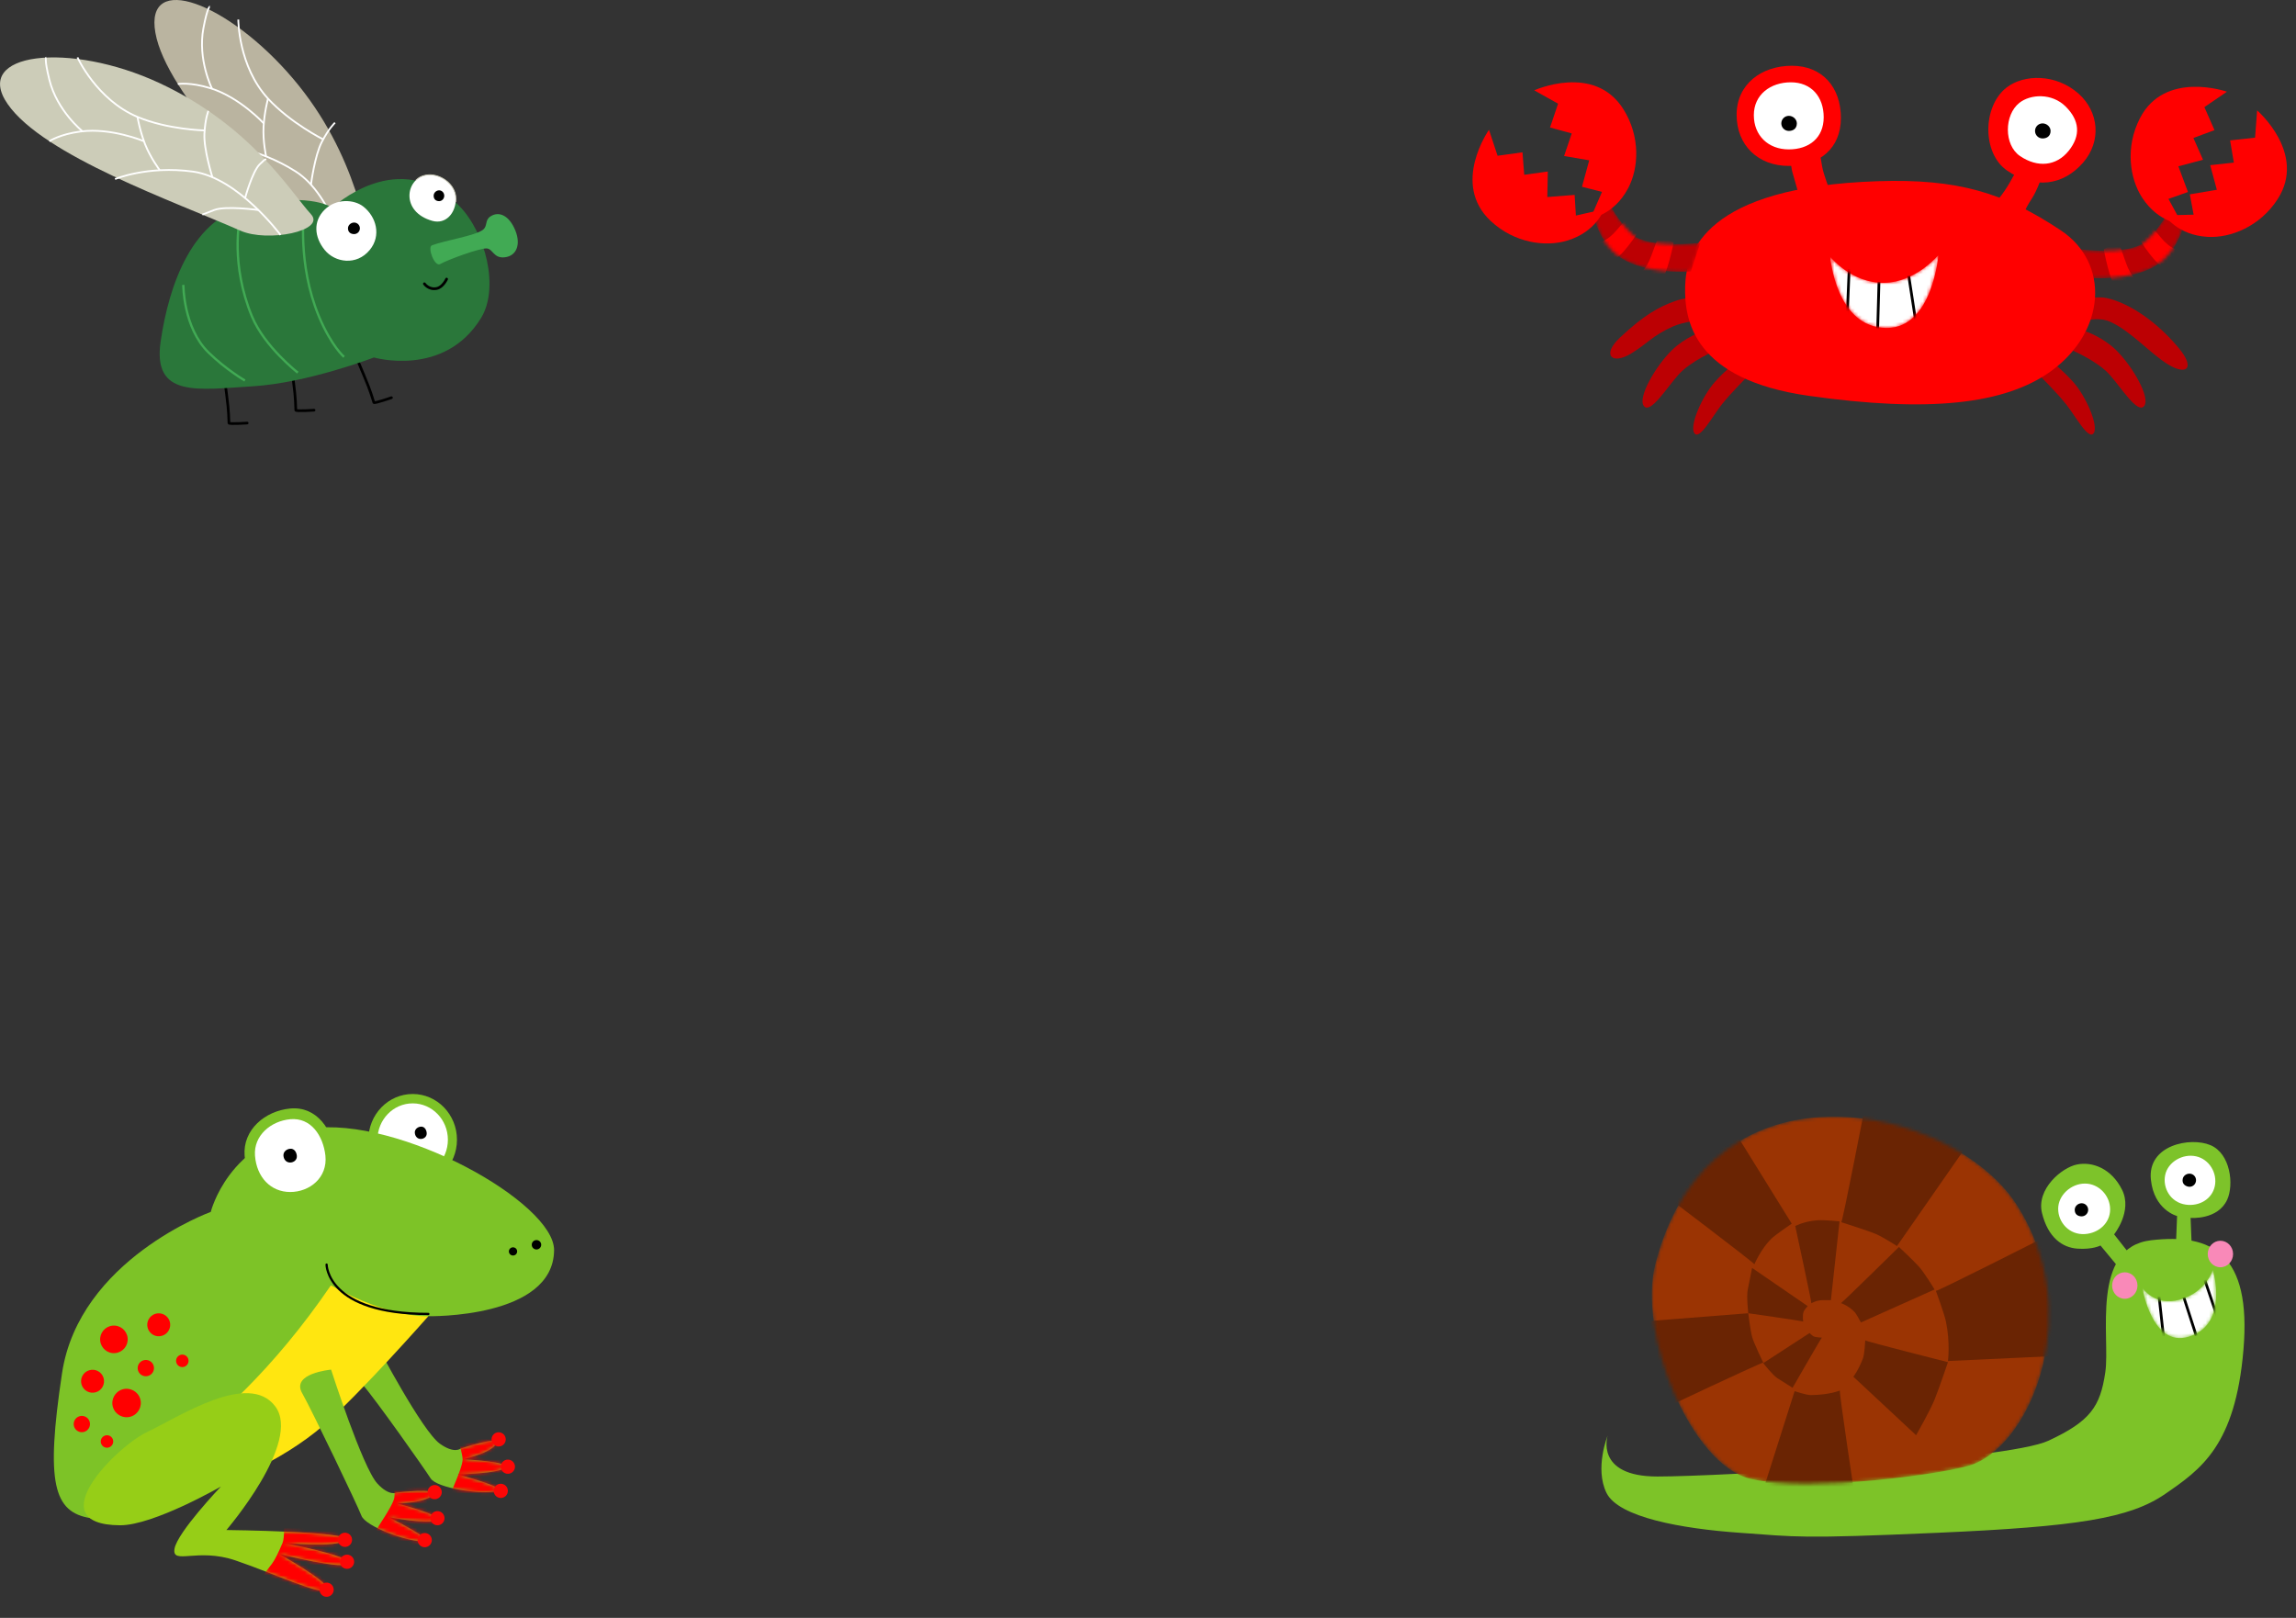 <svg width="674" height="475" viewBox="0 0 674 475" fill="none" xmlns="http://www.w3.org/2000/svg">
<rect x="0" y="0" width="674" height="475" fill="#333333" stroke="none"/>
<path d="M134.145 334.621C134.145 342.039 128.312 348.058 121.148 348.058C113.974 348.058 108.146 342.039 108.146 334.621C108.146 327.196 113.974 321.188 121.148 321.188C128.312 321.188 134.145 327.196 134.145 334.621Z" fill="#7DC327"/>
<path d="M98.561 339.284C99.464 347.677 92.564 353.122 85.189 353.122C77.806 353.122 72.424 347.524 71.807 339.286C71.236 331.665 77.83 326.142 85.189 325.454C93.034 324.723 97.722 331.693 98.561 339.284Z" fill="#7DC327"/>
<path d="M110.813 395.176C110.813 395.176 123.915 420.134 129.123 423.86C133.338 426.884 135.169 425.314 135.169 425.314C135.169 425.314 147.33 421.231 145.586 423.987C143.839 426.754 135.809 428.428 135.809 428.428C135.809 428.428 150.239 429.118 148.284 430.903C146.343 432.672 134.36 432.87 134.36 432.87C134.36 432.87 149.577 436.953 146.022 437.761C141.056 438.889 128.219 436.89 126.406 434.033C124.59 431.169 110.395 411.044 106.511 406.58C102.652 402.12 110.813 395.176 110.813 395.176Z" fill="#7DC327"/>
<mask id="mask0" mask-type="alpha" maskUnits="userSpaceOnUse" x="105" y="395" width="44" height="44">
<path d="M110.813 395.176C110.813 395.176 123.915 420.134 129.123 423.86C133.338 426.884 135.169 425.314 135.169 425.314C135.169 425.314 147.33 421.231 145.586 423.987C143.839 426.754 135.809 428.428 135.809 428.428C135.809 428.428 150.239 429.118 148.284 430.903C146.343 432.672 134.36 432.87 134.36 432.87C134.36 432.87 149.577 436.953 146.022 437.761C141.056 438.889 128.219 436.89 126.406 434.033C124.59 431.169 110.395 411.044 106.511 406.58C102.652 402.12 110.813 395.176 110.813 395.176Z" fill="#7DC327"/>
</mask>
<g mask="url(#mask0)">
<path d="M134.192 421.794C134.192 421.794 135.775 426.718 135.809 428.428C135.839 429.847 134.453 433.271 133.914 434.585C133.437 435.739 132.277 438.497 132.277 438.497C132.277 438.497 134.545 443.017 135.639 443.286C136.732 443.56 142.474 446.172 146.573 444.457C150.675 442.739 157.234 440.282 158.328 435.085C159.423 429.888 155.867 420.591 155.867 420.591L143.292 419.478L134.192 421.794Z" fill="#FF0000"/>
</g>
<path d="M131.479 334.621C131.479 340.519 126.841 345.304 121.149 345.304C115.441 345.304 110.809 340.519 110.809 334.621C110.809 328.719 115.439 323.94 121.149 323.94C126.839 323.94 131.479 328.719 131.479 334.621Z" fill="white"/>
<path d="M90.908 331.341C117.109 327.52 162.78 353.096 162.653 367.07C162.463 387.167 125.743 386.432 125.743 386.432C125.743 386.432 112.292 396.395 106.513 406.58C88.631 427.382 43.283 448.372 26.632 445.73C15.708 443.998 13.354 435.503 18.21 403.177C23.225 369.826 61.875 355.805 61.875 355.805C61.875 355.805 67.053 334.822 90.908 331.341Z" fill="#7DC327"/>
<path d="M95.525 339.279C96.219 345.759 90.889 349.965 85.194 349.965C79.49 349.965 75.333 345.643 74.854 339.279C74.417 333.394 79.508 329.128 85.194 328.598C91.255 328.029 94.871 333.416 95.525 339.279Z" fill="white"/>
<path d="M87.135 339.294C87.273 340.519 86.255 341.313 85.164 341.313C84.086 341.313 83.301 340.502 83.204 339.294C83.133 338.179 84.09 337.362 85.164 337.265C86.331 337.159 87.018 338.186 87.135 339.294Z" fill="black"/>
<path d="M125.258 332.581C125.386 333.674 124.489 334.386 123.512 334.386C122.559 334.386 121.849 333.653 121.772 332.581C121.698 331.587 122.565 330.86 123.512 330.776C124.538 330.681 125.157 331.587 125.258 332.581Z" fill="black"/>
<path d="M125.743 386.432C125.743 386.432 114.619 387.188 97.135 377.365C63.022 427.345 29.599 436.338 26.63 445.732C26.276 446.845 69.769 440.168 94.992 418.467C105.439 409.474 125.743 386.432 125.743 386.432Z" fill="#FFE610"/>
<path d="M151.81 367.413C151.81 368.071 151.275 368.612 150.6 368.612C149.927 368.612 149.386 368.071 149.386 367.413C149.386 366.738 149.927 366.206 150.6 366.206C151.273 366.208 151.81 366.74 151.81 367.413Z" fill="black"/>
<path d="M158.871 365.451C158.871 366.214 158.252 366.837 157.489 366.837C156.717 366.837 156.098 366.216 156.098 365.451C156.098 364.687 156.715 364.073 157.489 364.073C158.252 364.075 158.871 364.69 158.871 365.451Z" fill="black"/>
<path d="M97.194 402.116C97.194 402.116 106.427 430.888 110.789 435.577C114.317 439.385 116.419 438.214 116.419 438.214C116.419 438.214 129.157 436.64 126.895 438.993C124.626 441.356 116.419 441.384 116.419 441.384C116.419 441.384 130.427 444.938 128.163 446.299C125.905 447.651 114.112 445.451 114.112 445.451C114.112 445.451 128.216 452.495 124.561 452.566C119.49 452.689 107.307 448.16 106.101 445.005C104.887 441.828 91.68 414.305 88.773 409.153C85.207 403.177 97.194 402.116 97.194 402.116Z" fill="#7DC327"/>
<mask id="mask1" mask-type="alpha" maskUnits="userSpaceOnUse" x="88" y="402" width="41" height="51">
<path d="M97.194 402.116C97.194 402.116 106.427 430.888 110.789 435.577C114.317 439.385 116.419 438.214 116.419 438.214C116.419 438.214 129.157 436.64 126.895 438.993C124.626 441.356 116.419 441.384 116.419 441.384C116.419 441.384 130.427 444.938 128.163 446.299C125.905 447.651 114.112 445.451 114.112 445.451C114.112 445.451 128.216 452.495 124.561 452.566C119.49 452.689 107.307 448.16 106.101 445.005C104.887 441.828 91.68 414.305 88.773 409.153C85.207 403.177 97.194 402.116 97.194 402.116Z" fill="#7DC327"/>
</mask>
<g mask="url(#mask1)">
<path d="M115.311 432.855C115.311 432.855 116.032 437.981 115.771 439.67C115.555 441.072 113.606 444.214 112.851 445.411C112.18 446.467 110.568 448.982 110.568 448.982C110.568 448.982 112.032 453.825 113.058 454.28C114.091 454.74 119.303 458.294 123.635 457.3C127.967 456.31 134.852 455.011 136.816 450.075C138.781 445.143 136.868 435.376 136.868 435.376L124.666 432.133L115.311 432.855Z" fill="#FF0000"/>
</g>
<path d="M144.294 422.594C144.294 423.744 145.23 424.68 146.379 424.68C147.533 424.68 148.467 423.744 148.467 422.594C148.467 421.441 147.533 420.505 146.379 420.505C145.23 420.505 144.294 421.441 144.294 422.594Z" fill="#FD0706"/>
<path d="M147.001 430.615C147.001 431.768 147.935 432.7 149.086 432.7C150.238 432.7 151.176 431.768 151.176 430.615C151.176 429.465 150.238 428.529 149.086 428.529C147.935 428.529 147.001 429.463 147.001 430.615Z" fill="#FD0706"/>
<path d="M144.918 437.707C144.918 438.857 145.849 439.793 147.001 439.793C148.152 439.793 149.088 438.857 149.088 437.707C149.088 436.554 148.152 435.622 147.001 435.622C145.849 435.622 144.918 436.554 144.918 437.707Z" fill="#FD0706"/>
<path d="M125.515 438.085C125.515 439.234 126.447 440.166 127.598 440.166C128.75 440.166 129.686 439.234 129.686 438.085C129.686 436.931 128.75 435.995 127.598 435.995C126.447 435.995 125.515 436.931 125.515 438.085Z" fill="#FD0706"/>
<path d="M126.328 445.734C126.328 446.883 127.259 447.815 128.411 447.815C129.562 447.815 130.498 446.883 130.498 445.734C130.498 444.58 129.562 443.644 128.411 443.644C127.259 443.644 126.328 444.58 126.328 445.734Z" fill="#FD0706"/>
<path d="M122.597 452.171C122.597 453.321 123.531 454.257 124.68 454.257C125.832 454.257 126.768 453.321 126.768 452.171C126.768 451.017 125.832 450.082 124.68 450.082C123.529 450.082 122.597 451.017 122.597 452.171Z" fill="#FD0706"/>
<path d="M125.743 385.769C95.874 385.769 95.874 371.278 95.874 371.278" stroke="black" stroke-width="0.665" stroke-linecap="round"/>
<path d="M43.048 420.505C52.601 415.967 72.959 402.427 80.81 412.914C88.648 423.401 66.462 449.204 66.462 449.204C66.462 449.204 103.52 449.616 101.416 452.094C99.329 454.574 82.953 452.961 82.953 452.961C82.953 452.961 102.891 456.691 102.35 458.949C101.81 461.216 81.927 456.223 81.927 456.223C81.927 456.223 97.707 465.039 96.04 466.79C94.388 468.544 80.334 461.934 69.123 458.13C57.921 454.321 50.453 459.553 51.227 454.727C52.019 449.905 64.851 436.439 64.851 436.439C64.851 436.439 45.039 447.858 35.256 447.811C11.137 447.709 34.266 424.68 43.048 420.505Z" fill="#96CE17"/>
<mask id="mask2" mask-type="alpha" maskUnits="userSpaceOnUse" x="24" y="409" width="79" height="59">
<path d="M43.048 420.505C52.601 415.967 72.959 402.427 80.81 412.914C88.648 423.401 66.462 449.204 66.462 449.204C66.462 449.204 103.52 449.616 101.416 452.094C99.329 454.574 82.953 452.961 82.953 452.961C82.953 452.961 102.891 456.691 102.35 458.949C101.81 461.216 81.927 456.223 81.927 456.223C81.927 456.223 97.707 465.039 96.04 466.79C94.388 468.544 80.334 461.934 69.123 458.13C57.921 454.321 50.453 459.553 51.227 454.727C52.019 449.905 64.851 436.439 64.851 436.439C64.851 436.439 45.039 447.858 35.256 447.811C11.137 447.709 34.266 424.68 43.048 420.505Z" fill="#96CE17"/>
</mask>
<g mask="url(#mask2)">
<path d="M83.352 446.758C83.352 446.758 83.609 451.386 82.951 452.963C81.789 455.734 80.715 457.938 79.864 459.066C79.113 460.068 77.3 462.443 77.3 462.443C77.3 462.443 78.356 467.388 79.346 467.927C80.34 468.466 85.235 472.438 89.636 471.806C94.037 471.175 101.006 470.446 103.37 465.69C105.733 460.935 104.633 451.045 104.633 451.045L92.737 446.808L83.352 446.758Z" fill="#FF0000"/>
</g>
<path d="M99.193 451.91C99.096 453.06 99.954 454.063 101.097 454.16C102.249 454.257 103.253 453.4 103.348 452.255C103.443 451.106 102.591 450.099 101.442 450.002C100.295 449.909 99.286 450.759 99.193 451.91Z" fill="#FD0706"/>
<path d="M99.797 458.35C99.704 459.499 100.56 460.506 101.708 460.599C102.85 460.696 103.86 459.84 103.957 458.695C104.052 457.545 103.198 456.538 102.048 456.441C100.903 456.349 99.896 457.2 99.797 458.35Z" fill="#FD0706"/>
<path d="M93.798 466.564C93.705 467.709 94.557 468.716 95.704 468.809C96.855 468.906 97.858 468.05 97.955 466.905C98.048 465.755 97.196 464.748 96.047 464.655C94.902 464.558 93.892 465.412 93.798 466.564Z" fill="#FD0706"/>
<path d="M41.162 410.708C40.491 408.497 38.158 407.247 35.948 407.911C33.742 408.581 32.487 410.915 33.155 413.121C33.822 415.331 36.155 416.582 38.365 415.914C40.575 415.249 41.826 412.916 41.162 410.708Z" fill="#FF0000"/>
<path d="M26.32 417.402C25.937 416.133 24.598 415.417 23.33 415.801C22.066 416.185 21.35 417.52 21.734 418.788C22.118 420.052 23.448 420.768 24.716 420.384C25.982 420.004 26.7 418.67 26.32 417.402Z" fill="#FF0000"/>
<path d="M55.273 399.006C54.978 398.038 53.956 397.488 52.989 397.782C52.021 398.077 51.469 399.095 51.769 400.067C52.056 401.031 53.078 401.579 54.048 401.288C55.017 400.995 55.56 399.977 55.273 399.006Z" fill="#FF0000"/>
<path d="M33.16 422.679C32.869 421.71 31.847 421.163 30.877 421.458C29.908 421.749 29.361 422.771 29.656 423.742C29.952 424.706 30.969 425.253 31.935 424.962C32.906 424.667 33.453 423.647 33.16 422.679Z" fill="#FF0000"/>
<path d="M23.939 406.496C24.483 408.282 26.361 409.293 28.146 408.75C29.927 408.215 30.934 406.328 30.4 404.546C29.86 402.77 27.974 401.754 26.197 402.297C24.412 402.832 23.404 404.715 23.939 406.496Z" fill="#FF0000"/>
<path d="M43.24 389.261C43.413 391.115 45.056 392.483 46.908 392.306C48.761 392.136 50.126 390.488 49.953 388.633C49.785 386.783 48.137 385.42 46.285 385.593C44.433 385.763 43.068 387.408 43.24 389.261Z" fill="#FF0000"/>
<path d="M29.409 393.602C29.616 395.83 31.587 397.471 33.815 397.262C36.042 397.053 37.677 395.081 37.47 392.849C37.263 390.633 35.287 388.991 33.06 389.201C30.837 389.408 29.2 391.383 29.409 393.602Z" fill="#FF0000"/>
<path d="M45.103 400.973C44.72 399.705 43.38 398.989 42.117 399.369C40.849 399.753 40.133 401.092 40.517 402.36C40.896 403.624 42.236 404.34 43.503 403.956C44.765 403.57 45.481 402.237 45.103 400.973Z" fill="#FF0000"/>
<mask id="mask3" mask-type="alpha" maskUnits="userSpaceOnUse" x="609" y="61" width="33" height="21">
<path d="M609.754 73.121C609.754 73.121 624.791 75.12 629.568 71.059C634.348 66.995 637.061 61.059 637.061 61.059L641.151 65.624C641.151 65.624 639.474 73.808 633.008 77.9C625.253 82.801 612.373 81.567 612.373 81.567L609.754 73.121Z" fill="#BC0003"/>
</mask>
<g mask="url(#mask3)">
<path d="M609.754 73.121C609.754 73.121 624.791 75.12 629.568 71.059C634.348 66.995 637.061 61.059 637.061 61.059L641.151 65.624C641.151 65.624 639.474 73.808 633.008 77.9C625.253 82.801 612.373 81.567 612.373 81.567L609.754 73.121Z" fill="#BC0003"/>
<path d="M639.328 73.337C639.328 73.337 637.259 73.301 634.223 69.62C631.185 65.939 629.994 64.61 629.994 64.61L626.785 68.24C626.785 68.24 631.875 76.803 634.639 78.151C637.406 79.497 639.328 73.337 639.328 73.337Z" fill="#FF0000"/>
<path d="M627.536 82.36C627.536 82.36 625.606 81.593 624.054 77.084C622.502 72.567 621.849 70.906 621.849 70.906L617.574 73.175C617.574 73.175 619.337 82.987 621.457 85.218C623.576 87.448 627.536 82.36 627.536 82.36Z" fill="#FF0000"/>
</g>
<path d="M636.56 58.397L640.609 65.833C640.609 65.833 633.735 65.572 628.833 58.03C625.18 52.414 623.821 43.241 628.167 34.744C635.458 20.508 653.728 26.925 653.728 26.925L647.107 31.45L650.075 38.204L643.882 40.507L646.706 46.908L639.474 48.829L642.286 56.373L636.56 58.397Z" fill="#FF0000"/>
<path d="M643.944 63.029L635.482 63.231C635.482 63.231 639.144 69.067 648.119 69.546C654.806 69.903 663.429 66.505 668.598 58.486C677.273 45.052 662.587 32.411 662.587 32.411L661.983 40.415L654.653 41.217L655.754 47.74L648.81 48.488L650.763 55.717L642.831 57.057L643.944 63.029Z" fill="#FF0000"/>
<path d="M491.709 88.391C486.9 90.122 482.581 92.505 475.538 99.121C470.062 104.262 473.221 107.244 478.851 103.774C483.916 100.657 484.998 98.615 490.969 95.901C494.324 94.37 499.818 93.909 499.818 93.909L498.286 87.306C498.288 87.306 494.72 87.306 491.709 88.391Z" fill="#BC0003"/>
<path d="M617.413 87.35C622.478 87.99 631.597 92.531 639.659 102.28C644.443 108.067 641.973 110.4 636.344 106.931C631.275 103.814 625.548 97.239 619.576 94.525C616.222 92.997 612.919 94.07 612.919 94.07L614.315 87.348C614.317 87.35 616.644 87.252 617.413 87.35Z" fill="#BC0003"/>
<path d="M612.266 97.283C612.266 97.283 617.288 98.996 621.128 102.731C626.018 107.491 631.353 116.798 629.423 119.216C627.496 121.637 622.684 113.774 619.198 109.912C615.712 106.049 608.537 102.964 608.537 102.964L612.266 97.283Z" fill="#BC0003"/>
<path d="M602.543 106.416C602.543 106.416 605.543 108.737 608.539 112.081C612.36 116.343 616.115 125.006 614.609 127.169C613.107 129.337 609.348 122.295 606.625 118.838C603.906 115.38 598.96 110.476 598.96 110.476L602.543 106.416Z" fill="#BC0003"/>
<path d="M499.729 97.283C499.729 97.283 494.711 98.996 490.873 102.731C485.979 107.489 480.64 116.798 482.572 119.216C484.501 121.637 489.315 113.77 492.801 109.912C496.287 106.045 503.458 102.964 503.458 102.964L499.729 97.283Z" fill="#BC0003"/>
<path d="M509.455 106.416C509.455 106.416 506.455 108.733 503.457 112.081C499.638 116.343 495.88 125.006 497.39 127.169C498.892 129.337 502.654 122.295 505.373 118.838C508.092 115.376 513.038 110.476 513.038 110.476L509.455 106.416Z" fill="#BC0003"/>
<path d="M551.199 53.2C574.688 52.422 588.341 56.568 604.984 67.65C619.467 77.291 618.138 97.337 602.123 108.94C588.616 118.724 566.284 121.201 531.053 116.221C497.148 111.435 494.403 94.096 494.682 84.013C494.961 73.927 500.56 54.881 551.199 53.2Z" fill="#FF0000"/>
<path d="M540.407 34.632C540.407 43.612 534.065 48.717 525.099 48.717C516.133 48.717 509.791 42.683 509.791 33.703C509.791 24.729 517.062 19.307 526.025 19.307C534.989 19.309 540.407 25.654 540.407 34.632Z" fill="#FF0000"/>
<path d="M535.354 34.429C535.354 40.441 531.105 43.863 525.103 43.863C519.096 43.863 514.845 39.821 514.845 33.803C514.845 27.792 519.715 24.165 525.723 24.165C531.722 24.165 535.354 28.413 535.354 34.429Z" fill="white"/>
<path d="M588.971 25.748C594.008 21.778 603.478 21.541 610.177 27.501C616.153 32.82 616.953 41.47 611.519 47.728C605.637 54.5 597.307 55.587 589.249 50.117C581.831 45.084 581.929 31.31 588.971 25.748Z" fill="#FF0000"/>
<path d="M592.811 30.181C596.04 27.633 602.346 27.234 606.412 31.306C610.477 35.374 610.877 39.785 607.272 44.278C603.669 48.767 598.153 49.322 592.986 45.814C588.227 42.583 588.289 33.749 592.811 30.181Z" fill="white"/>
<path d="M526.069 50.201L528.467 58.61L537.267 56.209C537.267 56.209 535.24 51.182 534.867 48.717C534.493 46.26 533.869 43.397 533.869 43.397L525.099 44.597L526.069 50.201Z" fill="#FF0000"/>
<path d="M585.766 59.42C585.766 59.42 587.77 57.42 589.967 53.617C592.168 49.812 593.164 47.529 593.164 47.529L599.673 51.002C599.673 51.002 598.14 55.846 596.261 58.608C594.387 61.372 593.164 64.814 593.164 64.814L585.766 59.42Z" fill="#FF0000"/>
<mask id="mask4" mask-type="alpha" maskUnits="userSpaceOnUse" x="467" y="58" width="33" height="22">
<path d="M499.124 71.293C499.124 71.293 484.059 73.07 479.342 68.932C474.625 64.798 471.996 58.821 471.996 58.821L467.843 63.322C467.843 63.322 469.398 71.534 475.803 75.722C483.479 80.741 496.375 79.704 496.375 79.704L499.124 71.293Z" fill="#BC0003"/>
</mask>
<g mask="url(#mask4)">
<path d="M499.124 71.293C499.124 71.293 484.059 73.07 479.342 68.932C474.625 64.798 471.996 58.821 471.996 58.821L467.843 63.322C467.843 63.322 469.398 71.534 475.803 75.722C483.479 80.741 496.375 79.704 496.375 79.704L499.124 71.293Z" fill="#BC0003"/>
<path d="M469.544 71.067C469.544 71.067 471.618 71.063 474.707 67.428C477.797 63.792 479.01 62.484 479.01 62.484L482.167 66.156C482.167 66.156 476.948 74.645 474.163 75.949C471.377 77.257 469.544 71.067 469.544 71.067Z" fill="#FF0000"/>
<path d="M481.209 80.264C481.209 80.264 483.145 79.531 484.761 75.042C486.382 70.551 487.063 68.9 487.063 68.9L491.304 71.233C491.304 71.233 489.394 81.014 487.239 83.214C485.091 85.413 481.209 80.264 481.209 80.264Z" fill="#FF0000"/>
</g>
<path d="M470.276 56.339L466.896 64.108C466.896 64.108 473.726 63.234 477.939 55.288C481.075 49.365 481.62 40.106 476.537 32.034C468.009 18.503 450.381 26.522 450.381 26.522L457.381 30.436L455.018 37.432L461.39 39.175L459.147 45.801L466.522 47.07L464.394 54.835L470.276 56.339Z" fill="#FF0000"/>
<path d="M462.608 63.282L470.864 61.424C470.864 61.424 468.725 67.975 460.136 70.615C453.733 72.589 444.549 71.381 437.583 64.86C425.916 53.934 437.097 38.106 437.097 38.106L439.619 45.728L446.931 44.719L447.443 51.316L454.365 50.354L454.222 57.848L462.239 57.218L462.608 63.282Z" fill="#FF0000"/>
<path d="M527.471 36.226C527.471 37.791 526.341 38.439 525.122 38.439C523.901 38.439 522.911 37.448 522.911 36.226C522.911 35.001 523.901 34.012 525.122 34.012C526.341 34.012 527.471 35.001 527.471 36.226Z" fill="black"/>
<path d="M601.954 38.439C601.954 40.005 600.823 40.649 599.604 40.649C598.383 40.649 597.391 39.658 597.391 38.439C597.391 37.215 598.383 36.226 599.604 36.226C600.821 36.226 601.954 37.215 601.954 38.439Z" fill="black"/>
<mask id="mask5" mask-type="alpha" maskUnits="userSpaceOnUse" x="537" y="74" width="33" height="23">
<path d="M537.268 75.399C537.268 75.399 543.506 83.206 553.147 83.037C562.406 82.875 569.027 74.886 569.027 74.886C569.027 74.886 567.3 96.288 553.886 96.288C538.925 96.288 537.268 75.399 537.268 75.399Z" fill="white"/>
</mask>
<g mask="url(#mask5)">
<path d="M537.268 75.399C537.268 75.399 543.506 83.206 553.147 83.037C562.406 82.875 569.027 74.886 569.027 74.886C569.027 74.886 567.3 96.288 553.886 96.288C538.925 96.288 537.268 75.399 537.268 75.399Z" fill="white"/>
<path d="M542.832 78.981L542.265 92.656" stroke="black" stroke-width="0.8"/>
<path d="M560.315 80.981L562.274 93.687" stroke="black" stroke-width="0.8"/>
<path d="M551.583 82.742L551.194 96.75" stroke="black" stroke-width="0.8"/>
</g>
<path d="M110.279 77.925C107.546 69.403 105.159 45.595 85.969 23.019C67.055 0.773 42.391 -8.564 45.617 9.631C48.844 27.825 78.316 56.214 92.268 71.945C98.046 78.462 112.299 84.223 110.279 77.925Z" fill="#BAB4A0"/>
<path d="M102.404 77.967C102.404 77.967 98.126 57.516 86.766 50.322C75.412 43.132 65.09 42.797 65.09 42.797" stroke="white" stroke-width="0.523"/>
<path d="M78.676 28.954C78.676 28.954 77.611 32.929 77.369 37.157C77.128 41.386 78.103 45.852 78.103 45.852" stroke="white" stroke-width="0.523"/>
<path d="M91.286 54.218C91.286 54.218 92.368 45.695 94.482 41.647C96.597 37.598 98.338 36.029 98.338 36.029" stroke="white" stroke-width="0.523"/>
<path d="M99.546 68.606C99.546 68.606 91.443 63.415 87.741 63.192L84.039 62.964" stroke="white" stroke-width="0.523"/>
<path d="M77.439 36.24C77.439 36.24 70.428 28.585 61.78 25.903C55.737 24.032 52.203 24.667 52.203 24.667" stroke="white" stroke-width="0.523"/>
<path d="M94.875 40.916C94.875 40.916 85.222 36.082 78.676 28.952C69.897 19.384 69.957 5.733 69.957 5.733" stroke="white" stroke-width="0.523"/>
<path d="M62.251 26.06C62.251 26.06 57.966 17.514 59.714 8.289C60.948 1.801 61.611 1.965 61.611 1.965" stroke="white" stroke-width="0.523"/>
<path d="M97.357 63.906C97.357 63.906 102.583 57.648 105.465 56.575C108.356 55.5 107.572 56.111 107.572 56.111" stroke="white" stroke-width="0.523"/>
<path d="M65.632 108.98C67.156 120.559 67.027 119.845 67.213 124.202C67.224 124.577 72.871 124.185 72.57 124.202" stroke="black" stroke-width="0.784" stroke-linecap="round"/>
<path d="M85.261 105.203C86.787 116.781 86.657 116.07 86.838 120.425C86.856 120.803 92.497 120.411 92.201 120.425" stroke="black" stroke-width="0.784" stroke-linecap="round"/>
<path d="M104.203 103.915C108.736 114.67 108.421 114.02 109.751 118.17C109.869 118.531 115.212 116.66 114.925 116.752" stroke="black" stroke-width="0.784" stroke-linecap="round"/>
<path d="M134.865 60.503C142.546 68.393 146.623 84.51 141.235 93.329C130.457 110.969 109.764 104.951 109.764 104.951C109.764 104.951 90.282 112.437 74.109 113.418C57.941 114.401 44.714 116.845 47.167 100.191C49.614 83.529 56.476 63.442 74.109 60.011C91.749 56.582 97.536 60.991 97.536 60.991C97.536 60.991 117.23 42.371 134.865 60.503Z" fill="#2A773A"/>
<path d="M126.876 64.836C130.837 65.963 133.819 62.594 133.819 58.306C133.819 54.015 128.982 50.632 124.94 51.426C119.044 52.591 117.546 62.184 126.876 64.836Z" fill="white"/>
<path d="M133.769 59.241C133.816 58.88 133.819 58.68 133.819 58.306C133.819 54.017 128.982 50.633 124.94 51.428C123.766 51.659 122.919 52.079 122.146 52.859" stroke="#CCCCB8" stroke-width="0.251" stroke-linecap="round"/>
<path d="M106.664 60.651C103.962 58.52 98.68 58.18 95.272 61.588C91.865 64.995 92.266 69.598 95.281 73.35C98.297 77.107 104.659 78.089 108.53 73.4C112.025 69.17 110.451 63.63 106.664 60.651Z" fill="white"/>
<path d="M127.3 57.467C127.3 58.589 128.072 59.054 128.905 59.054C129.741 59.054 130.412 58.345 130.412 57.467C130.412 56.59 129.741 55.879 128.905 55.879C128.074 55.879 127.3 56.59 127.3 57.467Z" fill="black"/>
<path d="M102.151 67.032C102.151 68.231 103.017 68.728 103.955 68.728C104.89 68.728 105.649 67.972 105.649 67.032C105.649 66.098 104.89 65.339 103.955 65.339C103.017 65.337 102.151 66.098 102.151 67.032Z" fill="black"/>
<path d="M126.792 72.026C130.638 70.57 139.406 69.243 141.737 67.486C143.23 66.357 142.241 64.702 143.936 63.563C146.463 61.868 149.523 63.259 151.309 67.739C152.906 71.743 151.68 75.114 148.204 75.537C144.891 75.937 144.706 73.079 142.899 72.938C140.911 72.784 131.434 76.255 129.22 77.523C127.572 78.469 125.385 72.561 126.792 72.026Z" fill="#41AA54"/>
<path d="M131.1 81.938C131.1 81.938 130.011 84.345 128.176 84.699C125.829 85.151 124.584 83.317 124.584 83.317" stroke="black" stroke-width="0.8" stroke-linecap="round"/>
<path d="M89.282 61.667C89.282 61.667 87.196 77.423 93.576 92.776C97.257 101.628 100.992 104.779 100.992 104.779" stroke="#41AA54" stroke-width="0.677"/>
<path d="M53.82 83.647C53.82 83.647 53.756 96.199 61.22 103.494C66.31 108.476 71.897 111.728 71.897 111.728" stroke="#41AA54" stroke-width="0.677"/>
<path d="M70.338 64.681C70.338 64.681 67.599 77.604 73.983 92.952C77.664 101.811 87.426 109.408 87.426 109.408" stroke="#41AA54" stroke-width="0.677"/>
<path d="M91.294 62.898C85.261 56.293 73.722 36.933 46.871 24.413C20.407 12.075 -8.276 15.349 2.24 30.54C12.759 45.736 51.382 59.253 70.624 67.739C78.591 71.251 95.758 67.779 91.294 62.898Z" fill="#CCCCB8"/>
<path d="M82.348 68.987C82.348 68.987 69.934 52.179 56.608 50.376C43.293 48.57 33.772 52.569 33.772 52.569" stroke="white" stroke-width="0.523"/>
<path d="M40.349 34.324C40.349 34.324 41.038 38.379 42.58 42.325C44.127 46.27 46.869 49.925 46.869 49.925" stroke="white" stroke-width="0.523"/>
<path d="M62.346 52.029C62.346 52.029 59.772 43.833 60.009 39.273C60.24 34.712 61.172 32.56 61.172 32.56" stroke="white" stroke-width="0.523"/>
<path d="M75.845 61.668C75.845 61.668 66.32 60.33 62.859 61.668L59.401 63.004" stroke="white" stroke-width="0.523"/>
<path d="M42.259 41.463C42.259 41.463 32.696 37.428 23.714 38.598C17.444 39.414 14.497 41.463 14.497 41.463" stroke="white" stroke-width="0.523"/>
<path d="M60.069 38.295C60.069 38.295 49.269 38.075 40.348 34.323C28.374 29.287 22.744 16.852 22.744 16.852" stroke="white" stroke-width="0.523"/>
<path d="M24.212 38.542C24.212 38.542 16.753 32.56 14.497 23.444C12.913 17.036 13.586 16.906 13.586 16.906" stroke="white" stroke-width="0.523"/>
<path d="M71.898 58.308C71.898 58.308 74.038 50.441 76.214 48.263C78.392 46.087 77.933 46.97 77.933 46.97" stroke="white" stroke-width="0.523"/>
<path d="M643.479 368.097L643.059 357.563C643.059 357.563 651.029 358.255 653.8 352.223C655.818 347.825 654.785 338.712 648.913 336.216C643.04 333.724 630.347 336.111 631.401 346.329C632.328 355.299 639.092 357.02 639.092 357.02L638.692 367.066L643.479 368.097Z" fill="#7DC32A"/>
<path d="M627.466 371.107L620.606 362.396C620.606 362.396 626.075 355.617 622.939 349.311C619.808 343.005 614.189 340.985 609.717 341.886C605.245 342.782 597.713 349.088 599.44 356.144C601.196 363.33 605.402 366.299 609.874 366.599C614.347 366.901 616.607 365.673 616.607 365.673L623.591 374.109L627.466 371.107Z" fill="#7DC32A"/>
<path d="M471.93 421.487C471.93 421.487 468.053 433.495 486.537 433.495C505.024 433.495 589.103 428.693 601.329 422.985C613.552 417.281 616.535 413.076 618.023 402.864C619.516 392.658 613.554 366.236 631.444 364.132C649.331 362.03 660.963 368.035 658.576 396.264C656.193 424.487 646.056 431.393 635.616 438.603C625.182 445.808 609.68 448.214 568.83 450.014C527.981 451.816 527.685 451.216 510.69 450.014C493.694 448.812 475.132 445.511 471.59 438.303C468.053 431.097 471.93 421.487 471.93 421.487Z" fill="#7DC328"/>
<path d="M648.088 368.167C648.088 370.317 649.751 372.06 651.807 372.06C653.862 372.06 655.53 370.317 655.53 368.167C655.53 366.021 653.862 364.28 651.807 364.28C649.751 364.28 648.088 366.021 648.088 368.167Z" fill="#F989B8"/>
<mask id="mask6" mask-type="alpha" maskUnits="userSpaceOnUse" x="484" y="327" width="118" height="109">
<path d="M591.79 353.372C573.156 324.835 502.328 307.892 485.94 371.039C480.636 391.494 496.325 430.171 513.966 434.204C531.615 438.239 572.279 432.608 579.266 429.893C597.033 422.985 611.958 384.277 591.79 353.372Z" fill="#9B3403"/>
</mask>
<g mask="url(#mask6)">
<path d="M591.79 353.372C573.156 324.835 502.328 307.892 485.94 371.039C480.636 391.494 496.325 430.171 513.966 434.204C531.615 438.239 572.279 432.608 579.266 429.893C597.033 422.985 611.958 384.277 591.79 353.372Z" fill="#9B3403"/>
<path d="M568.289 378.987C568.691 379.204 599.186 363.753 599.186 363.753L608.743 397.867L571.831 399.584C571.831 399.584 572.536 394.27 571.248 388.028C570.765 385.7 568.289 378.987 568.289 378.987Z" fill="#6A2403"/>
<path d="M540.517 358.835C540.928 358.632 547.378 325.332 547.378 325.332L578.149 335.241L556.866 365.831C556.866 365.831 552.712 363.181 550.78 362.34C548.614 361.393 540.517 358.835 540.517 358.835Z" fill="#6A2403"/>
<path d="M515.007 371.19C514.969 370.744 487.471 349.948 487.471 349.948L506.412 327.688L525.974 359.258C525.974 359.258 521.273 362.417 519.926 363.737C516.906 366.702 515.007 371.19 515.007 371.19Z" fill="#6A2403"/>
<path d="M517.614 400.065C517.203 399.895 487.236 414.058 487.236 414.058L476.383 388.454L513.211 385.562C513.211 385.562 513.86 390.892 514.365 392.601C514.94 394.554 517.614 400.065 517.614 400.065Z" fill="#6A2403"/>
<path d="M540.102 408.243C539.817 408.572 544.635 440.486 544.635 440.486L515.741 443.277L526.815 408.44C526.815 408.44 530.328 409.601 531.545 409.59C537.136 409.539 540.102 408.243 540.102 408.243Z" fill="#6A2403"/>
<path d="M547.55 393.525C547.828 393.86 571.829 399.923 571.829 399.923C571.829 399.923 569.27 407.527 567.896 410.928C566.576 414.188 562.477 421.376 562.477 421.376L544.065 404.199C544.065 404.199 545.585 402.231 546.892 398.772C547.371 397.493 547.55 393.525 547.55 393.525Z" fill="#6A2403"/>
<path d="M540.428 382.583C540.828 382.445 557.445 366.102 557.445 366.102C557.445 366.102 561.565 369.943 563.277 371.834C564.926 373.652 567.903 378.582 567.903 378.582L546.276 388.269C546.276 388.269 544.973 385.729 544.306 385.074C542.374 383.182 540.428 382.583 540.428 382.583Z" fill="#6A2403"/>
<path d="M531.735 382.646C531.821 382.241 527.001 359.954 527.001 359.954C527.001 359.954 529.635 358.535 533.514 358.262C535.517 358.122 540 358.583 540 358.583L537.469 381.718H535.131C533.128 381.718 531.735 382.646 531.735 382.646Z" fill="#6A2403"/>
<path d="M529.34 388.008C529.093 387.819 513.213 385.56 513.213 385.56C513.213 385.56 512.635 380.592 513.063 378.602C513.478 376.701 514.322 372.244 514.322 372.244L530.654 383.462C530.654 383.462 529.62 384.601 529.463 385.078C529.037 386.348 529.34 388.008 529.34 388.008Z" fill="#6A2403"/>
<path d="M534.812 392.716C534.584 392.864 526.217 407.451 526.217 407.451C526.217 407.451 523.254 405.583 521.765 404.629C520.333 403.709 517.61 400.203 517.61 400.203L531.197 391.376C531.197 391.376 532.075 392.196 532.351 392.335C532.967 392.65 534.812 392.716 534.812 392.716Z" fill="#6A2403"/>
</g>
<path d="M604.185 354.901C604.185 358.908 607.468 362.628 612.054 362.314C616.122 362.034 619.438 359.061 619.438 355.056C619.438 351.043 616.131 347.487 612.054 347.487C607.978 347.487 604.185 350.888 604.185 354.901Z" fill="white"/>
<path d="M635.601 344.954C634.788 348.79 637.173 353.027 641.627 353.668C645.571 354.244 649.353 352.081 650.166 348.249C650.98 344.411 648.536 340.323 644.637 339.484C640.737 338.642 636.415 341.118 635.601 344.954Z" fill="white"/>
<path d="M640.759 346.075C640.476 347.411 641.317 348.166 642.347 348.389C643.38 348.612 644.396 347.947 644.614 346.907C644.837 345.867 644.181 344.842 643.146 344.621C642.115 344.398 640.978 345.035 640.759 346.075Z" fill="black"/>
<path d="M609.043 355.192C609.043 356.552 610.02 357.114 611.077 357.114C612.133 357.114 612.992 356.252 612.992 355.192C612.992 354.124 612.133 353.265 611.077 353.265C610.02 353.265 609.043 354.124 609.043 355.192Z" fill="black"/>
<mask id="mask7" mask-type="alpha" maskUnits="userSpaceOnUse" x="628" y="372" width="23" height="21">
<path d="M649.582 372.793C649.582 372.793 647.696 379.395 639.9 381.565C632.416 383.649 628.887 378.053 628.887 378.053C628.887 378.053 631.665 395.674 642.452 392.466C654.482 388.882 649.582 372.793 649.582 372.793Z" fill="white"/>
</mask>
<g mask="url(#mask7)">
<path d="M649.582 372.793C649.582 372.793 647.696 379.395 639.9 381.565C632.416 383.649 628.887 378.053 628.887 378.053C628.887 378.053 631.665 395.674 642.452 392.466C654.482 388.882 649.582 372.793 649.582 372.793Z" fill="white"/>
<path d="M647.235 375.817L650.935 386.744" stroke="black" stroke-width="0.8"/>
<path d="M633.72 379.826L635.089 392.365" stroke="black" stroke-width="0.8"/>
<path d="M641.092 380.949L644.726 392.19" stroke="black" stroke-width="0.8"/>
</g>
<path d="M620.02 377.427C620.02 379.577 621.688 381.315 623.743 381.315C625.799 381.315 627.466 379.577 627.466 377.427C627.466 375.278 625.799 373.538 623.743 373.538C621.688 373.538 620.02 375.278 620.02 377.427Z" fill="#F989B8"/>
</svg>
